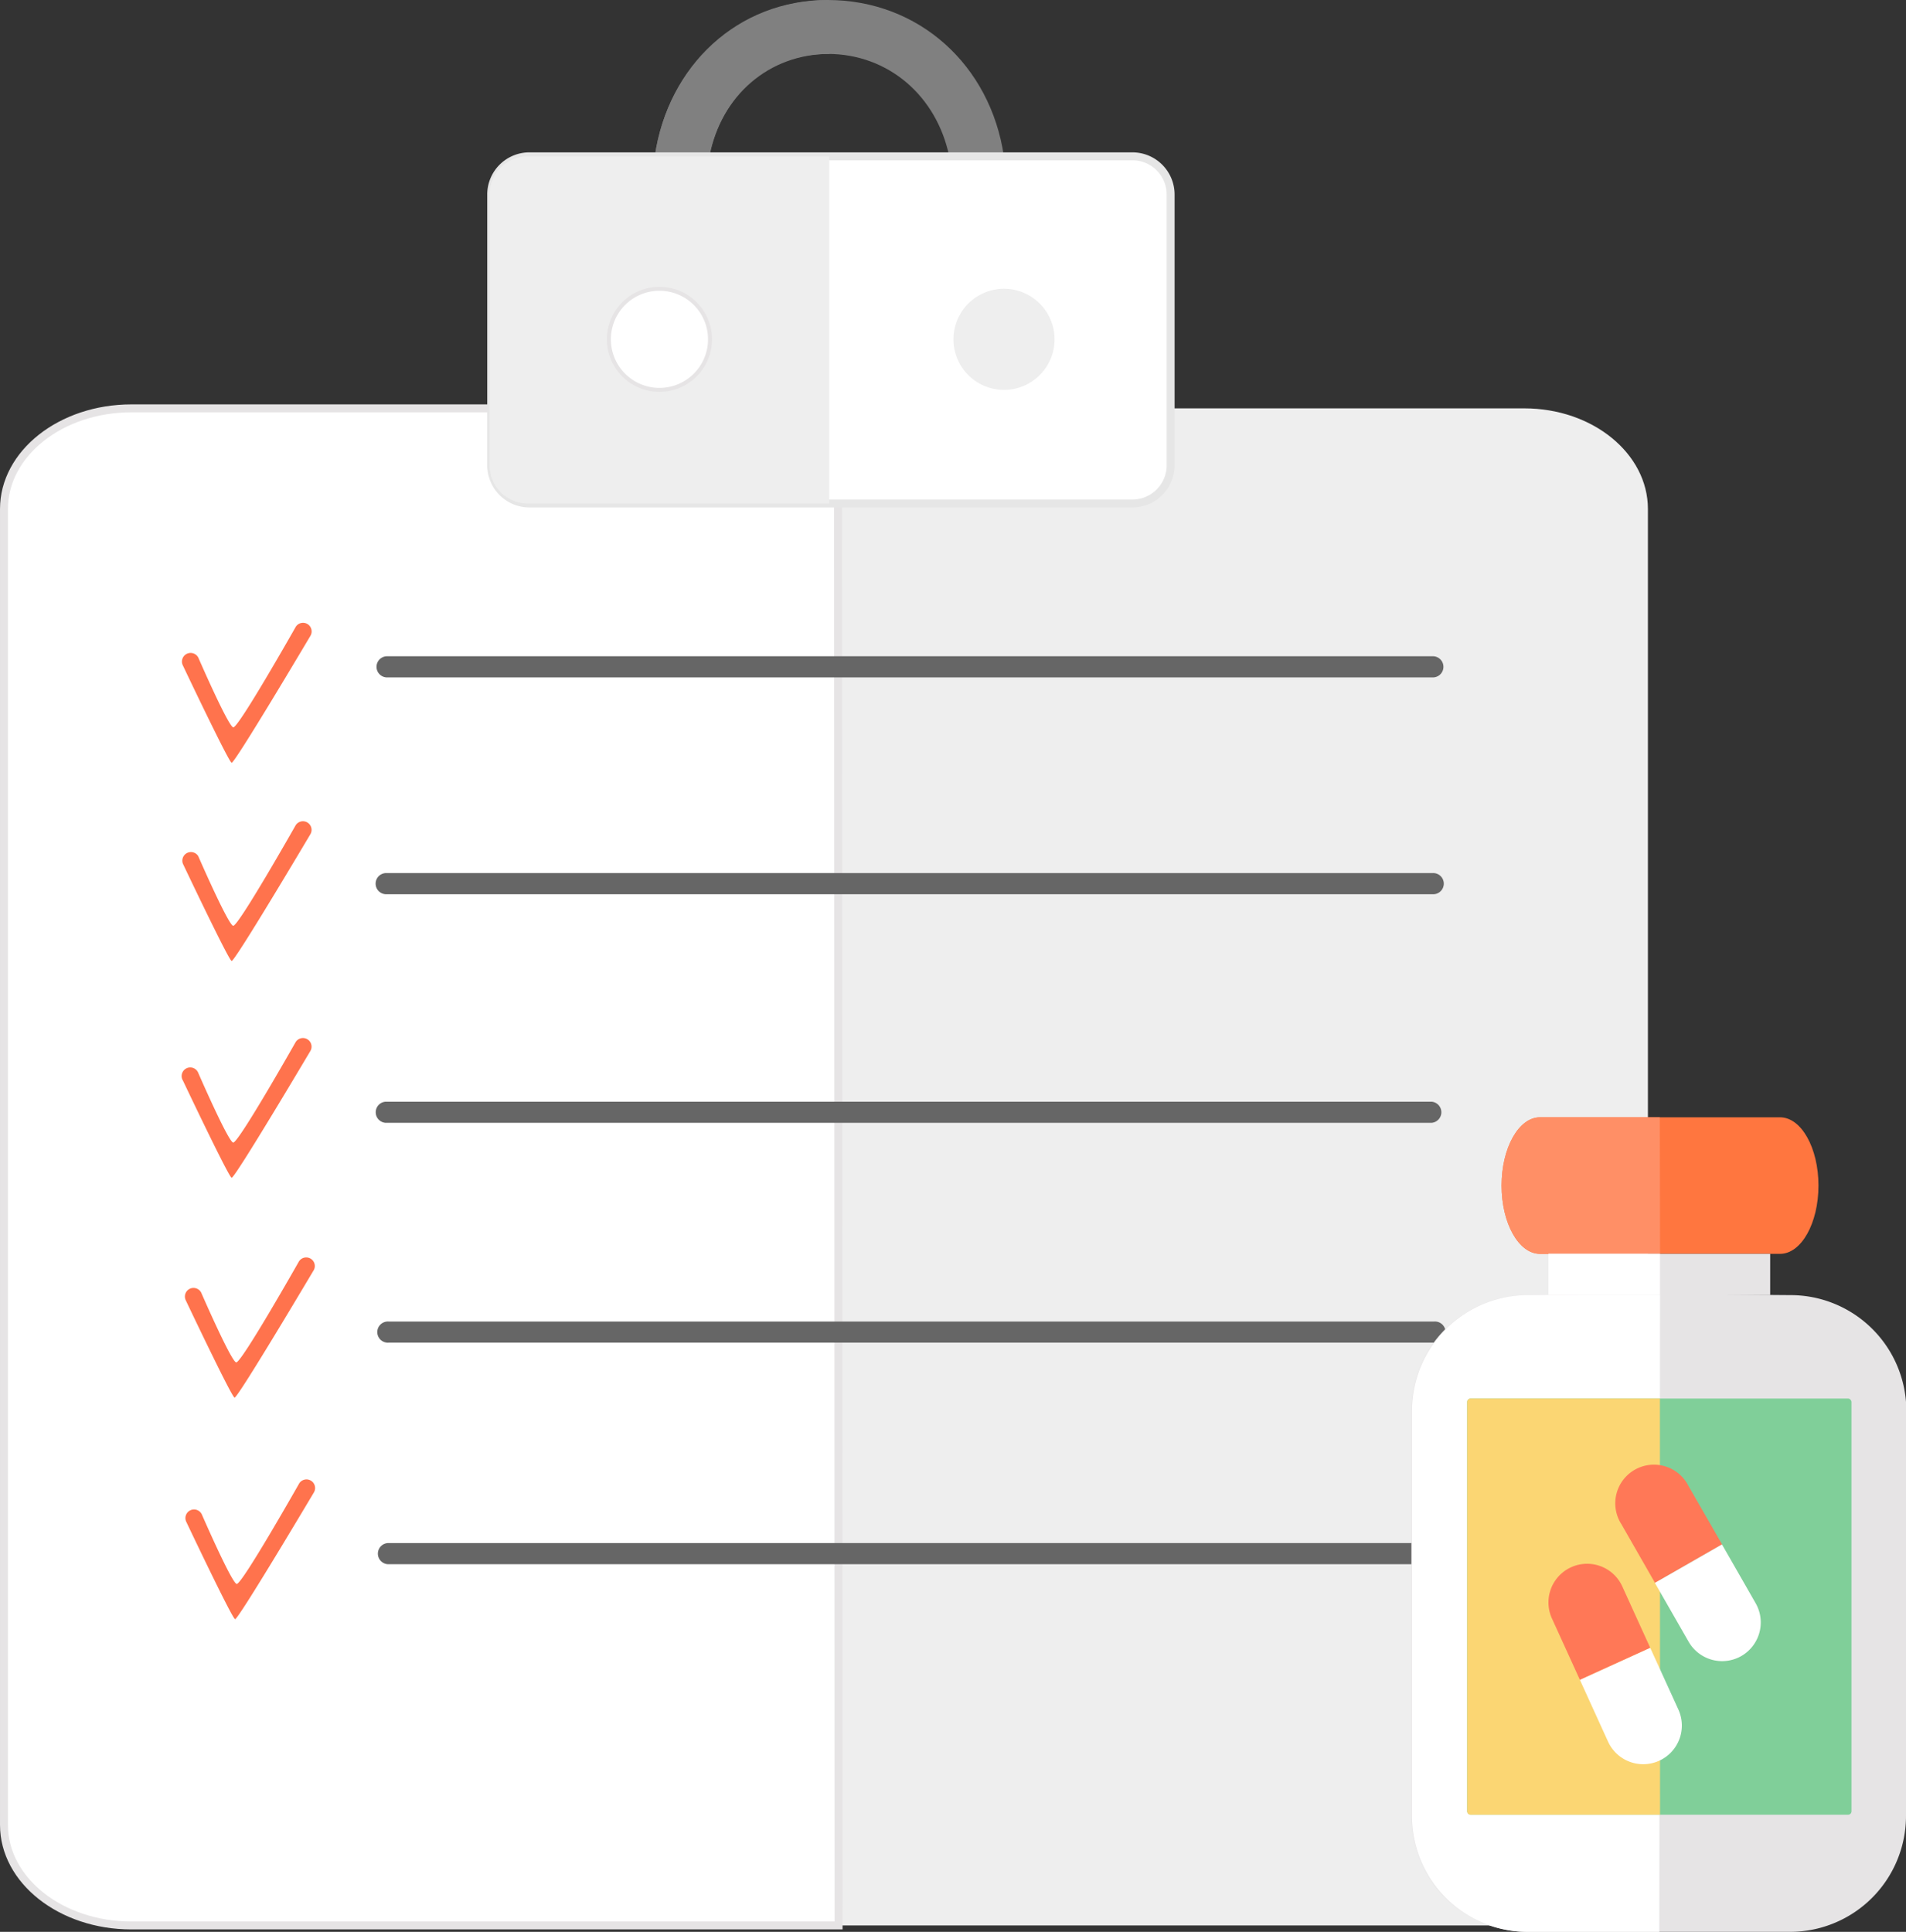 <svg viewBox="0 0 480.77 487.27" xmlns="http://www.w3.org/2000/svg"><rect x="0" y="0" width="480.77" height="487.27" fill="#333333" stroke="none"/><path d="m384.49 103h-352.31c-17.18 0-31.18 11.37-31.18 25.39v331.91c0 14 14 25.36 31.18 25.36h352.31c17.22 0 31.18-11.36 31.18-25.36v-331.91c0-14.02-13.96-25.39-31.18-25.39z" fill="#eee"/><path d="m211.38 103h-178.25c-17.74 0-32.13 11.37-32.13 25.39v331.91c0 14 14.39 25.36 32.13 25.36h178.4z" fill="#fff" stroke="#e6e4e5" stroke-miterlimit="10" stroke-width="2"/><path d="m58.42 242.39c-.76-.22-12.28-24.52-12.28-24.52a2.17 2.17 0 0 1 3.86-1.94s7.54 17.34 8.81 17.58 15.76-25.34 15.76-25.34a2.17 2.17 0 1 1 3.69 2.3s-19.07 32.15-19.84 31.92z" fill="#ff734d"/><path d="m170.73 89.24a16.22 16.22 0 1 1 16.21-16.24 16.23 16.23 0 0 1 -16.21 16.24zm0-25.13a8.92 8.92 0 1 0 8.91 8.89 8.93 8.93 0 0 0 -8.91-8.89z"/><path d="m250.08 89.24a16.22 16.22 0 1 1 16.21-16.24 16.23 16.23 0 0 1 -16.21 16.24zm0-25.13a8.92 8.92 0 1 0 8.92 8.89 8.93 8.93 0 0 0 -8.92-8.89z"/><path d="m208.75 13.6c-15.21 0-26.86 10.5-29.82 25.83h60.5c-3.14-15.15-15.3-25.83-30.68-25.83z" fill="none"/><path d="m178.93 39.43c3-15.33 14.61-25.83 29.82-25.83 15.38 0 27.54 10.68 30.68 25.83h13.79c-3.37-22.93-21.37-39.43-44.47-39.43-22.63 0-40.27 16.5-43.57 39.43z" fill="#808080"/><path d="m178.91 39.43c3-15.33 15.09-25.83 30.3-25.83v-13.6c-22.63 0-40.75 16.5-44.05 39.43z" fill="#808080"/><path d="m285.64 39.43h-152.1a9.64 9.64 0 0 0 -9.64 9.64v68.29a9.65 9.65 0 0 0 9.64 9.64h152.1a9.65 9.65 0 0 0 9.64-9.64v-68.29a9.64 9.64 0 0 0 -9.64-9.64z" fill="#fff" stroke="#e6e6e6" stroke-miterlimit="10" stroke-width="2"/><path d="m209.18 39.43h-76.05a9.64 9.64 0 0 0 -9.64 9.64v68.29a9.65 9.65 0 0 0 9.64 9.64h76.05z" fill="#eee"/><path d="m179.09 85.59a12.75 12.75 0 1 1 -12.75-12.75 12.75 12.75 0 0 1 12.75 12.75z" fill="#fff" stroke="#e6e4e5" stroke-miterlimit="10"/><path d="m266 85.59a12.75 12.75 0 1 1 -12.75-12.75 12.75 12.75 0 0 1 12.75 12.75z" fill="#eee"/><path d="m58.42 297.07c-.76-.22-12.28-24.52-12.28-24.52a2.17 2.17 0 1 1 3.86-1.95s7.54 17.34 8.81 17.59 15.76-25.34 15.76-25.34a2.17 2.17 0 1 1 3.69 2.29s-19.07 32.15-19.84 31.93z" fill="#ff734d"/><path d="m58.42 192.39c-.76-.22-12.28-24.52-12.28-24.52a2.17 2.17 0 1 1 3.88-2s7.54 17.34 8.81 17.59 15.76-25.34 15.76-25.34a2.17 2.17 0 1 1 3.69 2.29s-19.09 32.2-19.86 31.98z" fill="#ff734d"/><path d="m97.28 280.54h263.78" fill="#4f4e53"/><path d="m361.06 283.21h-263.78a2.67 2.67 0 0 1 0-5.33h263.78a2.67 2.67 0 0 1 0 5.33z" fill="#666"/><path d="m97.48 168.19h263.78" fill="#4f4e53"/><path d="m361.26 170.86h-263.78a2.67 2.67 0 0 1 0-5.33h263.78a2.67 2.67 0 1 1 0 5.33z" fill="#666"/><path d="m97.58 222.89h263.77" fill="#4f4e53"/><path d="m361.35 225.55h-263.77a2.67 2.67 0 1 1 0-5.33h263.77a2.67 2.67 0 1 1 0 5.33z" fill="#666"/><path d="m59.16 352.52c-.77-.22-12.29-24.52-12.29-24.52a2.17 2.17 0 0 1 3.89-1.94s7.54 17.34 8.81 17.58 15.76-25.34 15.76-25.34a2.17 2.17 0 1 1 3.67 2.3s-19.08 32.15-19.84 31.92z" fill="#ff734d"/><path d="m98.02 335.99h263.77" fill="#4f4e53"/><path d="m361.79 338.66h-263.79a2.67 2.67 0 1 1 0-5.33h263.79a2.67 2.67 0 1 1 0 5.33z" fill="#666"/><path d="m59.29 408.4c-.77-.22-12.29-24.52-12.29-24.52a2.17 2.17 0 0 1 3.89-1.94s7.54 17.34 8.81 17.58 15.76-25.34 15.76-25.34a2.17 2.17 0 0 1 3.69 2.3s-19.1 32.15-19.86 31.92z" fill="#ff734d"/><path d="m98.15 391.87h263.77" fill="#4f4e53"/><path d="m361.92 394.54h-263.77a2.67 2.67 0 1 1 0-5.33h263.77a2.67 2.67 0 1 1 0 5.33z" fill="#666"/><path d="m449 316.26c5.35 0 9.69-7.71 9.69-17.23 0-9.5-4.34-17.21-9.69-17.21h-60.56c-5.35 0-9.68 7.71-9.68 17.21 0 9.52 4.33 17.23 9.68 17.23z" fill="#ff763f"/><path d="m418.67 281.82h-30.23c-5.35 0-9.68 7.71-9.68 17.21 0 9.52 4.33 17.23 9.68 17.23h30.29z" fill="#ff8f66"/><path d="m480.77 458a29.26 29.26 0 0 1 -29.27 29.27h-66.28a29.27 29.27 0 0 1 -29.22-29.27v-102.07a29.27 29.27 0 0 1 29.27-29.26l33.32-.26 33 .26a29.21 29.21 0 0 1 29.27 29.26z" fill="#e6e4e5"/><path d="m418.54 487.27h-33.14a29.26 29.26 0 0 1 -29.26-29.27v-102.07a29.26 29.26 0 0 1 29.26-29.26l33.33-.26z" fill="#fff"/><path d="m390.58 316.26h55.93v10.41h-55.93z" fill="#e6e4e5"/><path d="m390.58 316.26h28.14v10.41h-28.14z" fill="#fff"/><rect fill="#80cf99" height="104.97" rx=".86" width="96.94" x="370.08" y="352.76"/><path d="m418.7 352.76h-47.76a.86.86 0 0 0 -.86.87v103.24a.85.85 0 0 0 .86.86h47.79z" fill="#fbd673"/><path d="m425.89 374.79a9.75 9.75 0 1 0 -16.89 9.69l8.46 14.77 16.92-9.7z" fill="#ff7857"/><path d="m439.23 417.7a9.77 9.77 0 0 0 3.62-13.31l-8.5-14.84-16.92 9.7 8.5 14.83a9.75 9.75 0 0 0 13.3 3.62z" fill="#fff"/><path d="m409.21 400.14a9.75 9.75 0 0 0 -17.75 8.09l7.06 15.49 17.74-8.08z" fill="#ff7857"/><path d="m418.52 444.11a9.75 9.75 0 0 0 4.83-12.92l-7.09-15.55-17.74 8.08 7.09 15.56a9.75 9.75 0 0 0 12.91 4.83z" fill="#fff"/></svg>